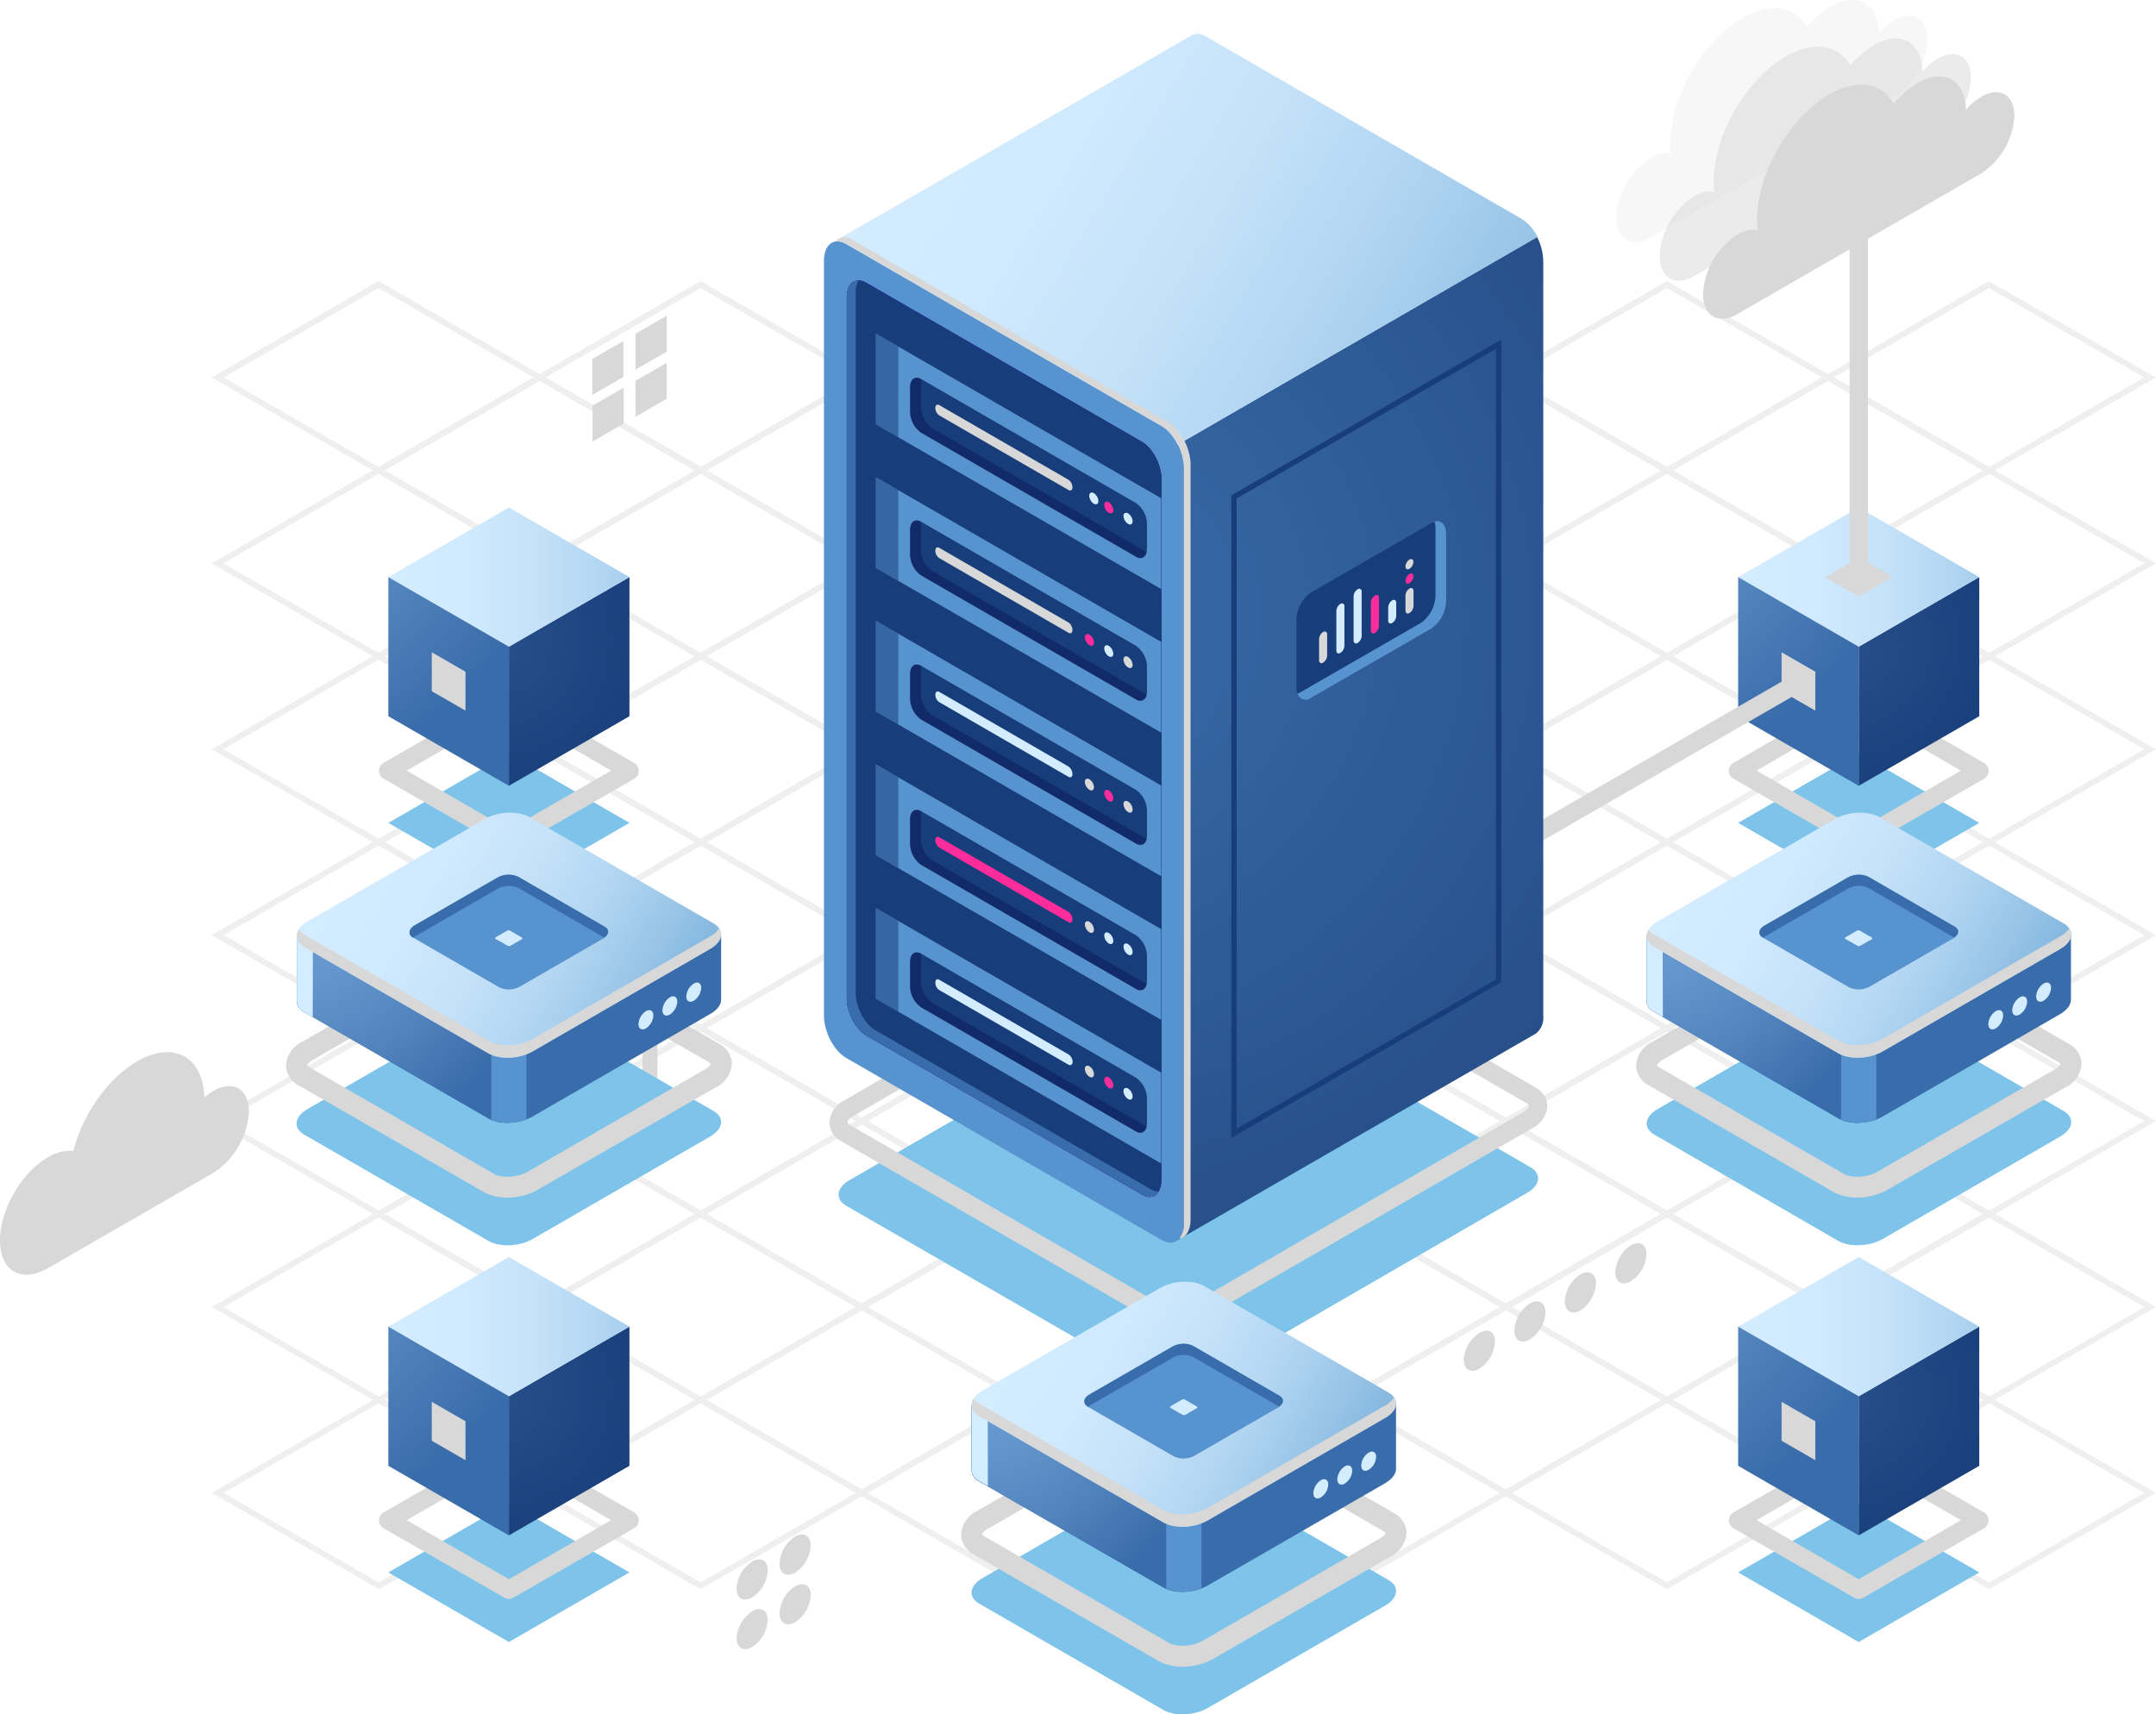 <svg xmlns="http://www.w3.org/2000/svg" xmlns:xlink="http://www.w3.org/1999/xlink" viewBox="0 0 404.01 321.34"><defs><style>.cls-1{opacity:0.4;}.cls-2,.cls-3,.cls-4{fill:#d8d8d8;}.cls-3{opacity:0.2;}.cls-27,.cls-4{opacity:0.5;}.cls-5{fill:#7dc3ea;}.cls-6{fill:url(#Áåçûìÿííûé_ãðàäèåíò_3);}.cls-7{fill:url(#Áåçûìÿííûé_ãðàäèåíò_9);}.cls-8{fill:url(#Áåçûìÿííûé_ãðàäèåíò_13);}.cls-9{fill:url(#Áåçûìÿííûé_ãðàäèåíò_3-2);}.cls-10{fill:url(#Áåçûìÿííûé_ãðàäèåíò_9-2);}.cls-11{fill:url(#Áåçûìÿííûé_ãðàäèåíò_13-2);}.cls-12{fill:url(#Áåçûìÿííûé_ãðàäèåíò_3-3);}.cls-13{fill:url(#Áåçûìÿííûé_ãðàäèåíò_9-3);}.cls-14{fill:url(#Áåçûìÿííûé_ãðàäèåíò_13-3);}.cls-15{fill:url(#Áåçûìÿííûé_ãðàäèåíò_3-4);}.cls-16{fill:url(#Áåçûìÿííûé_ãðàäèåíò_9-4);}.cls-17{fill:url(#Áåçûìÿííûé_ãðàäèåíò_13-4);}.cls-18{fill:url(#Áåçûìÿííûé_ãðàäèåíò_18);}.cls-19{fill:url(#Áåçûìÿííûé_ãðàäèåíò_9-5);}.cls-20{fill:#5793ce;}.cls-21{fill:url(#Áåçûìÿííûé_ãðàäèåíò_441);}.cls-22,.cls-27{fill:#173d7a;}.cls-23{fill:#396caa;}.cls-24{fill:#06033e;opacity:0.3;}.cls-25{fill:#d4ecff;}.cls-26{fill:#ff2c9c;}.cls-28{fill:url(#Áåçûìÿííûé_ãðàäèåíò_13-5);}.cls-29{fill:url(#Áåçûìÿííûé_ãðàäèåíò_45);}.cls-30{fill:url(#Áåçûìÿííûé_ãðàäèåíò_13-6);}.cls-31{fill:url(#Áåçûìÿííûé_ãðàäèåíò_45-2);}.cls-32{fill:url(#Áåçûìÿííûé_ãðàäèåíò_13-7);}.cls-33{fill:url(#Áåçûìÿííûé_ãðàäèåíò_45-3);}</style><radialGradient id="Áåçûìÿííûé_ãðàäèåíò_3" cx="93.22" cy="260.88" r="33.67" gradientUnits="userSpaceOnUse"><stop offset="0" stop-color="#274f89"/><stop offset="1" stop-color="#173d7a"/></radialGradient><linearGradient id="Áåçûìÿííûé_ãðàäèåíò_9" x1="72.77" y1="248.66" x2="132.35" y2="248.66" gradientUnits="userSpaceOnUse"><stop offset="0" stop-color="#d4ecff"/><stop offset="0.24" stop-color="#d0eafe"/><stop offset="0.46" stop-color="#c5e2f9"/><stop offset="0.67" stop-color="#b2d6f2"/><stop offset="0.88" stop-color="#98c4e7"/><stop offset="1" stop-color="#86b8e0"/></linearGradient><radialGradient id="Áåçûìÿííûé_ãðàäèåíò_13" cx="44.82" cy="226.04" r="60.86" gradientUnits="userSpaceOnUse"><stop offset="0" stop-color="#699dd1"/><stop offset="0.27" stop-color="#6396cc"/><stop offset="0.64" stop-color="#5184bd"/><stop offset="1" stop-color="#396caa"/></radialGradient><radialGradient id="Áåçûìÿííûé_ãðàäèåíò_3-2" cx="346.17" cy="120.39" r="33.67" xlink:href="#Áåçûìÿííûé_ãðàäèåíò_3"/><linearGradient id="Áåçûìÿííûé_ãðàäèåíò_9-2" x1="325.71" y1="108.17" x2="385.29" y2="108.17" xlink:href="#Áåçûìÿííûé_ãðàäèåíò_9"/><radialGradient id="Áåçûìÿííûé_ãðàäèåíò_13-2" cx="297.76" cy="85.54" r="60.86" xlink:href="#Áåçûìÿííûé_ãðàäèåíò_13"/><radialGradient id="Áåçûìÿííûé_ãðàäèåíò_3-3" cx="346.17" cy="260.88" r="33.67" xlink:href="#Áåçûìÿííûé_ãðàäèåíò_3"/><linearGradient id="Áåçûìÿííûé_ãðàäèåíò_9-3" x1="325.71" y1="248.66" x2="385.29" y2="248.66" xlink:href="#Áåçûìÿííûé_ãðàäèåíò_9"/><radialGradient id="Áåçûìÿííûé_ãðàäèåíò_13-3" cx="297.76" cy="226.04" r="60.86" xlink:href="#Áåçûìÿííûé_ãðàäèåíò_13"/><radialGradient id="Áåçûìÿííûé_ãðàäèåíò_3-4" cx="93.22" cy="120.39" r="33.67" xlink:href="#Áåçûìÿííûé_ãðàäèåíò_3"/><linearGradient id="Áåçûìÿííûé_ãðàäèåíò_9-4" x1="72.77" y1="108.17" x2="132.35" y2="108.17" xlink:href="#Áåçûìÿííûé_ãðàäèåíò_9"/><radialGradient id="Áåçûìÿííûé_ãðàäèåíò_13-4" cx="44.82" cy="85.54" r="60.86" xlink:href="#Áåçûìÿííûé_ãðàäèåíò_13"/><radialGradient id="Áåçûìÿííûé_ãðàäèåíò_18" cx="197.74" cy="116" r="121.15" gradientUnits="userSpaceOnUse"><stop offset="0" stop-color="#396caa"/><stop offset="1" stop-color="#274f89"/></radialGradient><linearGradient id="Áåçûìÿííûé_ãðàäèåíò_9-5" x1="159.64" y1="30.06" x2="272.6" y2="98.88" xlink:href="#Áåçûìÿííûé_ãðàäèåíò_9"/><linearGradient id="Áåçûìÿííûé_ãðàäèåíò_441" x1="-143.07" y1="1279.98" x2="-76.68" y2="1264.94" gradientTransform="matrix(0.87, 0.5, 0, 1.15, 280.26, -1276.74)" gradientUnits="userSpaceOnUse"><stop offset="0" stop-color="#3919bb"/><stop offset="1" stop-color="#6507fa"/></linearGradient><radialGradient id="Áåçûìÿííûé_ãðàäèåíò_13-5" cx="184.25" cy="259.7" r="43.62" xlink:href="#Áåçûìÿííûé_ãðàäèåíò_13"/><linearGradient id="Áåçûìÿííûé_ãðàäèåíò_45" x1="192.48" y1="245.71" x2="260.81" y2="286.45" gradientUnits="userSpaceOnUse"><stop offset="0" stop-color="#d4ecff"/><stop offset="0.2" stop-color="#d0eafe"/><stop offset="0.39" stop-color="#c5e2f9"/><stop offset="0.57" stop-color="#b2d6f2"/><stop offset="0.74" stop-color="#98c4e7"/><stop offset="0.84" stop-color="#86b8e0"/></linearGradient><radialGradient id="Áåçûìÿííûé_ãðàäèåíò_13-6" cx="310.72" cy="171.78" r="43.62" xlink:href="#Áåçûìÿííûé_ãðàäèåíò_13"/><linearGradient id="Áåçûìÿííûé_ãðàäèåíò_45-2" x1="318.96" y1="157.79" x2="387.29" y2="198.53" xlink:href="#Áåçûìÿííûé_ãðàäèåíò_45"/><radialGradient id="Áåçûìÿííûé_ãðàäèåíò_13-7" cx="57.78" cy="171.78" r="43.62" xlink:href="#Áåçûìÿííûé_ãðàäèåíò_13"/><linearGradient id="Áåçûìÿííûé_ãðàäèåíò_45-3" x1="66.02" y1="157.79" x2="134.35" y2="198.53" xlink:href="#Áåçûìÿííûé_ãðàäèåíò_45"/></defs><title>Asset 1</title><g id="Layer_2" data-name="Layer 2"><g id="Ñëîé_1" data-name="Ñëîé 1"><g class="cls-1"><path class="cls-2" d="M372.72,88.81,341.43,70.75l31.28-18.06.28.16,31,17.9ZM343.65,70.75l29.07,16.78,29.06-16.78L372.71,54Z"/><path class="cls-2" d="M312.36,88.81,281.08,70.75l31.28-18.06,31.29,18.06ZM283.29,70.75l29.07,16.78,29.07-16.78L312.36,54Z"/><path class="cls-2" d="M342.54,106.23l-.28-.16-31-17.9,31.29-18.06,31.28,18.06ZM313.47,88.17,342.54,105l29.07-16.78L342.54,71.39Z"/><path class="cls-2" d="M372.72,123.66l-.28-.16-31-17.91,31.29-18.06.27.16,31,17.9Zm-29.07-18.07,29.07,16.79,29.07-16.79L372.72,88.81Z"/><path class="cls-2" d="M252,88.81l-.28-.16-31-17.9L252,52.69l.27.16,31,17.9ZM222.94,70.75,252,87.53l29.07-16.78L252,54Z"/><path class="cls-2" d="M282.18,106.23,250.9,88.17l31.28-18.06,31.29,18.06ZM253.11,88.17,282.18,105l29.07-16.78L282.18,71.39Z"/><path class="cls-2" d="M312.36,123.66l-.27-.16-31-17.91,31.28-18.06.28.16,31,17.9Zm-29.07-18.07,29.07,16.79,29.07-16.79L312.36,88.81Z"/><path class="cls-2" d="M342.54,141.08l-.28-.16-31-17.9L342.54,105l.27.16,31,17.91ZM313.47,123l29.07,16.78L371.61,123l-29.07-16.79Z"/><path class="cls-2" d="M372.72,158.5l-.28-.16-31-17.9,31.29-18.06L404,140.44Zm-29.07-18.06,29.07,16.78,29.07-16.78-29.07-16.78Z"/><path class="cls-2" d="M191.65,88.81l-.27-.16-31-17.9,31.28-18.07.28.16,31,17.91ZM162.58,70.75l29.07,16.78,29.07-16.78L191.65,54Z"/><path class="cls-2" d="M221.83,106.23l-.28-.16-31-17.9,31.28-18.06.28.16,31,17.9ZM192.76,88.17,221.83,105,250.9,88.17,221.83,71.39Z"/><path class="cls-2" d="M252,123.66l-.28-.16-31-17.91L252,87.53l31.28,18.06Zm-29.07-18.07L252,122.38l29.07-16.79L252,88.81Z"/><path class="cls-2" d="M282.19,141.08,250.9,123,282.18,105l.28.16,31,17.91ZM253.12,123l29.07,16.78L311.25,123l-29.07-16.79Z"/><path class="cls-2" d="M312.36,158.5l-.27-.16-31-17.9,31.28-18.06.28.16,31,17.9Zm-29.07-18.06,29.07,16.78,29.07-16.78-29.07-16.78Z"/><path class="cls-2" d="M342.54,175.92l-.28-.16-31-17.9,31.28-18.06.28.16,31,17.9Zm-29.07-18.06,29.07,16.79,29.07-16.79-29.07-16.78Z"/><path class="cls-2" d="M372.72,193.35l-.28-.16-31-17.9,31.29-18.07.27.16,31,17.91Zm-29.07-18.06,29.07,16.78,29.07-16.78L372.72,158.5Z"/><path class="cls-2" d="M131.3,88.81l-.28-.16-31-17.9L131.3,52.68l.27.16,31,17.91ZM102.23,70.75,131.3,87.53l29.07-16.78L131.3,54Z"/><path class="cls-2" d="M161.48,106.23,130.19,88.17l31.29-18.06.27.16,31,17.9ZM132.41,88.17,161.48,105l29.07-16.78L161.48,71.39Z"/><path class="cls-2" d="M191.65,123.66l-.27-.16-31-17.91,31.28-18.06.28.16,31,17.9Zm-29.07-18.07,29.07,16.79,29.07-16.79L191.65,88.81Z"/><path class="cls-2" d="M221.83,141.08l-.27-.16-31-17.9L221.83,105l.28.16,31,17.91ZM192.76,123l29.07,16.78L250.9,123l-29.07-16.79Z"/><path class="cls-2" d="M252,158.5l-31.29-18.06L252,122.38l31.28,18.06Zm-29.07-18.06L252,157.22l29.07-16.78L252,123.66Z"/><path class="cls-2" d="M282.19,175.92l-.28-.16-31-17.9,31.29-18.06.27.16,31,17.9Zm-29.07-18.06,29.07,16.78,29.07-16.78-29.07-16.78Z"/><path class="cls-2" d="M312.36,193.35l-31.28-18.07,31.28-18.06.28.16,31,17.91Zm-29.07-18.07,29.07,16.79,29.07-16.78L312.36,158.5Z"/><path class="cls-2" d="M342.54,210.77l-.27-.16-31-17.9,31.28-18.06.28.16,31,17.9Zm-29.07-18.06,29.07,16.78,29.07-16.78-29.07-16.79Z"/><path class="cls-2" d="M372.72,228.19l-.28-.16-31-17.9,31.29-18.06.27.16,31,17.9Zm-29.07-18.06,29.07,16.78,29.07-16.78-29.07-16.78Z"/><path class="cls-2" d="M70.94,88.81l-.27-.16-31-17.9L70.94,52.68l.28.16,31,17.91ZM41.87,70.75,70.94,87.53,100,70.75,70.94,54Z"/><path class="cls-2" d="M101.12,106.23l-.27-.16-31-17.9,31.28-18.06.28.16,31,17.9ZM72.05,88.17,101.12,105l29.07-16.78L101.12,71.39Z"/><path class="cls-2" d="M131.3,123.65l-.28-.16-31-17.9L131.3,87.53l31.28,18.06Zm-29.07-18.06,29.07,16.78,29.07-16.78L131.3,88.81Z"/><path class="cls-2" d="M161.48,141.08,130.19,123,161.48,105l.27.16,31,17.91ZM132.41,123l29.07,16.79L190.55,123l-29.07-16.79Z"/><path class="cls-2" d="M191.65,158.5l-.27-.16-31-17.9,31.28-18.06.28.16,31,17.9Zm-29.07-18.06,29.07,16.78,29.07-16.78-29.07-16.78Z"/><path class="cls-2" d="M221.83,175.92l-31.28-18.06,31.28-18.06,31.29,18.06Zm-29.07-18.06,29.07,16.78,29.07-16.78-29.07-16.78Z"/><path class="cls-2" d="M252,193.35l-.28-.16-31-17.91L252,157.22l.27.16,31,17.9Zm-29.07-18.07L252,192.07l29.07-16.79L252,158.5Z"/><path class="cls-2" d="M282.19,210.77l-.28-.16-31-17.9,31.29-18.07,31.28,18.07Zm-29.07-18.06,29.07,16.78,29.07-16.78-29.07-16.79Z"/><path class="cls-2" d="M312.36,228.19l-31.28-18.06,31.28-18.06.28.16,31,17.9Zm-29.07-18.06,29.07,16.78,29.07-16.78-29.07-16.78Z"/><path class="cls-2" d="M342.54,245.62l-.27-.16-31-17.91,31.28-18.06.28.16,31,17.9Zm-29.07-18.07,29.07,16.79,29.07-16.79-29.07-16.78Z"/><path class="cls-2" d="M372.72,263l-.28-.16-31-17.9,31.28-18.07.28.16L404,245ZM343.65,245l29.07,16.78L401.79,245l-29.07-16.79Z"/><path class="cls-2" d="M70.94,123.65l-.27-.16-31-17.9L70.94,87.53l.28.16,31,17.9ZM41.87,105.59l29.07,16.78L100,105.59,70.94,88.81Z"/><path class="cls-2" d="M101.12,141.08l-.27-.16L69.84,123,101.12,105l.28.16,31,17.9ZM72.05,123l29.07,16.79L130.19,123l-29.07-16.78Z"/><path class="cls-2" d="M131.3,158.5l-.28-.16-31-17.9,31.28-18.07,31.28,18.07Zm-29.07-18.06,29.07,16.78,29.07-16.78L131.3,123.65Z"/><path class="cls-2" d="M161.48,175.92l-.28-.16-31-17.9,31.29-18.06.27.16,31,17.9Zm-29.07-18.06,29.07,16.78,29.07-16.78-29.07-16.78Z"/><path class="cls-2" d="M191.66,193.35l-31.29-18.07,31.28-18.06,31.29,18.06Zm-29.07-18.07,29.07,16.79,29.06-16.79L191.65,158.5Z"/><path class="cls-2" d="M221.83,210.77l-31.28-18.06,31.28-18.07.28.16,31,17.91Zm-29.07-18.06,29.07,16.78,29.07-16.78-29.07-16.79Z"/><path class="cls-2" d="M252,228.19l-.28-.16-31-17.9L252,192.07l.28.16,31,17.9Zm-29.07-18.06L252,226.91l29.07-16.78L252,193.35Z"/><path class="cls-2" d="M282.19,245.62l-.28-.16-31-17.91,31.29-18.06,31.28,18.06Zm-29.07-18.07,29.07,16.79,29.07-16.79-29.07-16.78Z"/><path class="cls-2" d="M312.37,263l-.28-.16-31-17.9,31.28-18.07.28.16,31,17.91ZM283.3,245l29.07,16.78L341.44,245l-29.08-16.79Z"/><path class="cls-2" d="M342.54,280.46,311.26,262.4l31.28-18.06.28.16,31,17.9ZM313.47,262.4l29.07,16.78,29.07-16.78-29.07-16.78Z"/><path class="cls-2" d="M372.72,297.88l-.28-.16-31-17.9,31.28-18.06.28.16,31,17.9Zm-29.07-18.06,29.07,16.79,29.07-16.79L372.72,263Z"/><path class="cls-2" d="M71,158.5,39.66,140.44l31.28-18.07.28.17,31,17.9ZM41.88,140.44,71,157.22,100,140.44,70.94,123.65Z"/><path class="cls-2" d="M101.12,175.92l-.27-.16-31-17.9,31.28-18.06.28.16,31,17.9ZM72.05,157.86l29.07,16.78,29.07-16.78-29.07-16.78Z"/><path class="cls-2" d="M131.3,193.35l-.28-.16-31-17.91,31.28-18.06.28.16,31,17.9Zm-29.07-18.07,29.07,16.79,29.07-16.79L131.3,158.5Z"/><path class="cls-2" d="M161.48,210.77l-.28-.16-31-17.9,31.29-18.07,31.28,18.07Zm-29.07-18.06,29.07,16.78,29.07-16.78-29.07-16.79Z"/><path class="cls-2" d="M191.66,228.19l-31.29-18.06,31.29-18.06,31.28,18.06Zm-29.07-18.06,29.07,16.78,29.07-16.78-29.07-16.78Z"/><path class="cls-2" d="M221.83,245.62l-31.28-18.07,31.28-18.06.28.16,31,17.9Zm-29.07-18.07,29.07,16.79,29.07-16.79-29.07-16.78Z"/><path class="cls-2" d="M252,263l-.28-.16-31-17.9L252,226.91l.28.16,31,17.91ZM222.94,245,252,261.76,281.08,245,252,228.19Z"/><path class="cls-2" d="M282.19,280.46l-.28-.16-31-17.9,31.29-18.06.27.16,31,17.9ZM253.12,262.4l29.07,16.78,29.07-16.78-29.07-16.78Z"/><path class="cls-2" d="M312.37,297.88l-.28-.16-31-17.9,31.29-18.06,31.28,18.06ZM283.3,279.82l29.07,16.78,29.07-16.78L312.37,263Z"/><path class="cls-2" d="M71,193.35,39.66,175.28,71,157.22l.27.16,31,17.9ZM41.88,175.28,71,192.07,100,175.28,71,158.5Z"/><path class="cls-2" d="M101.12,210.77l-.27-.16-31-17.9,31.28-18.07.28.16,31,17.91ZM72.05,192.71l29.07,16.78,29.07-16.78-29.07-16.79Z"/><path class="cls-2" d="M131.3,228.19,131,228l-31-17.9,31.28-18.06.28.16,31,17.9Zm-29.07-18.06,29.07,16.78,29.07-16.78L131.3,193.35Z"/><path class="cls-2" d="M161.48,245.61l-31.29-18.06,31.29-18.06,31.28,18.06Zm-29.07-18.06,29.07,16.78,29.07-16.78-29.07-16.78Z"/><path class="cls-2" d="M191.66,263l-.28-.16-31-17.91,31.29-18.06L222.94,245ZM162.59,245l29.07,16.79L220.73,245l-29.07-16.79Z"/><path class="cls-2" d="M221.83,280.46,190.55,262.4l31.28-18.06.28.16,31,17.9ZM192.76,262.4l29.07,16.78L250.9,262.4l-29.07-16.78Z"/><path class="cls-2" d="M252,297.88l-.27-.16-31-17.9L252,261.76l.28.16,31,17.9Zm-29.07-18.06L252,296.6l29.07-16.78L252,263Z"/><path class="cls-2" d="M71,228.19l-.28-.16-31-17.9L71,192.07l.27.16,31,17.9ZM41.88,210.13,71,226.91,100,210.13,71,193.35Z"/><path class="cls-2" d="M101.13,245.61,69.84,227.55l31.28-18.06.28.16,31,17.9ZM72.06,227.55l29.07,16.78,29.06-16.78-29.07-16.78Z"/><path class="cls-2" d="M131.3,263l-.27-.16L100,245l31.28-18.06L162.59,245ZM102.23,245l29.07,16.79L160.37,245,131.3,228.19Z"/><path class="cls-2" d="M161.48,280.46,130.2,262.4l31.28-18.07.28.17,31,17.9ZM132.41,262.4l29.07,16.78,29.07-16.78-29.07-16.79Z"/><path class="cls-2" d="M191.66,297.88l-.28-.16-31-17.9,31.29-18.06,31.28,18.06Zm-29.07-18.06,29.07,16.78,29.07-16.78L191.66,263Z"/><path class="cls-2" d="M71,263l-.28-.16L39.66,245,71,226.91,102.23,245ZM41.88,245,71,261.76,100,245,71,228.19Z"/><path class="cls-2" d="M101.13,280.46l-.28-.16-31-17.9,31.29-18.07.27.17,31,17.9ZM72.06,262.4l29.07,16.78L130.2,262.4l-29.07-16.79Z"/><path class="cls-2" d="M131.3,297.88,100,279.82l31.28-18.06,31.29,18.06Zm-29.07-18.06L131.3,296.6l29.07-16.78L131.3,263Z"/><path class="cls-2" d="M71,297.88l-.28-.16-31-17.9L71,261.76l.28.16,31,17.9ZM41.88,279.82,71,296.6,100,279.82,71,263Z"/></g><path class="cls-2" d="M40,204.48a10.45,10.45,0,0,0-1.7,1.25c-.24-7.67-5.78-10.73-12.6-6.79-5.55,3.21-10.26,10.07-11.95,16.8A7.55,7.55,0,0,0,9,216.91c-5,2.87-9,9.85-9,15.59s4,8.07,9,5.2l31-17.87a14.71,14.71,0,0,0,6.65-11.51C46.61,204.08,43.63,202.36,40,204.48Z"/><path class="cls-2" d="M280.14,251.48a6.47,6.47,0,0,1-2.92,5.06c-1.61.93-2.92.17-2.92-1.69a6.45,6.45,0,0,1,2.92-5C278.83,248.87,280.14,249.62,280.14,251.48Z"/><path class="cls-2" d="M289.6,246a6.44,6.44,0,0,1-2.92,5.06c-1.61.93-2.91.17-2.91-1.69a6.47,6.47,0,0,1,2.91-5.06C288.3,243.4,289.6,244.16,289.6,246Z"/><path class="cls-2" d="M299.07,240.56a6.45,6.45,0,0,1-2.92,5.05c-1.62.93-2.92.18-2.92-1.68a6.44,6.44,0,0,1,2.92-5.06C297.76,237.94,299.07,238.7,299.07,240.56Z"/><path class="cls-2" d="M308.53,235.09a6.45,6.45,0,0,1-2.92,5.06c-1.61.93-2.92.18-2.92-1.68a6.45,6.45,0,0,1,2.92-5.06C307.22,232.48,308.53,233.23,308.53,235.09Z"/><path class="cls-2" d="M143.86,303.66a6.44,6.44,0,0,1-2.92,5.06c-1.61.93-2.91.17-2.91-1.69a6.44,6.44,0,0,1,2.91-5C142.56,301.05,143.86,301.8,143.86,303.66Z"/><path class="cls-2" d="M151.92,299a6.47,6.47,0,0,1-2.92,5.06c-1.61.93-2.92.17-2.92-1.69a6.45,6.45,0,0,1,2.92-5.05C150.61,296.4,151.92,297.15,151.92,299Z"/><path class="cls-2" d="M143.86,294.36a6.43,6.43,0,0,1-2.92,5.06c-1.61.93-2.91.18-2.91-1.69a6.44,6.44,0,0,1,2.91-5.05C142.56,291.75,143.86,292.5,143.86,294.36Z"/><path class="cls-2" d="M151.92,289.71a6.45,6.45,0,0,1-2.92,5.06c-1.61.93-2.92.18-2.92-1.68A6.45,6.45,0,0,1,149,288C150.61,287.1,151.92,287.85,151.92,289.71Z"/><polygon class="cls-2" points="116.82 70.66 110.98 74.03 110.98 67.29 116.82 63.92 116.82 70.66"/><polygon class="cls-2" points="124.92 65.92 119.08 69.29 119.08 62.55 124.92 59.18 124.92 65.92"/><polygon class="cls-2" points="116.87 79.4 111.03 82.77 111.03 76.03 116.87 72.66 116.87 79.4"/><polygon class="cls-2" points="124.92 74.75 119.08 78.13 119.08 71.38 124.92 68.01 124.92 74.75"/><path class="cls-3" d="M355,3.8a11.21,11.21,0,0,0-2.85,2.45C352,.63,348-1.62,343,1.25a16.6,16.6,0,0,0-4.4,3.83c-2.21-3.87-6.79-4.76-12.1-1.7C319,7.69,313,18.18,313,26.8a16.15,16.15,0,0,0,.14,2,5.07,5.07,0,0,0-3.79.76,14.3,14.3,0,0,0-6.47,11.2c0,4.13,2.9,5.8,6.47,3.74L355,18.16A13.73,13.73,0,0,0,361.2,7.39C361.2,3.42,358.42,1.81,355,3.8Z"/><path class="cls-4" d="M363.12,11a10.88,10.88,0,0,0-2.85,2.45c-.14-5.63-4.17-7.87-9.14-5a16.56,16.56,0,0,0-4.39,3.83c-2.21-3.87-6.79-4.77-12.1-1.7-7.47,4.31-13.52,14.8-13.52,23.42a16,16,0,0,0,.13,2,5.13,5.13,0,0,0-3.79.77A14.29,14.29,0,0,0,311,48c0,4.13,2.89,5.8,6.46,3.74l45.66-26.36a13.76,13.76,0,0,0,6.22-10.77C369.34,10.59,366.55,9,363.12,11Z"/><path class="cls-2" d="M371.26,18.14a11.08,11.08,0,0,0-2.86,2.45c-.13-5.63-4.16-7.87-9.13-5a16.38,16.38,0,0,0-4.39,3.83c-2.22-3.87-6.8-4.77-12.11-1.7-7.47,4.31-13.52,14.8-13.52,23.42a16,16,0,0,0,.14,2,5.13,5.13,0,0,0-3.79.77,14.3,14.3,0,0,0-6.47,11.2c0,4.13,2.9,5.8,6.47,3.74L371.26,32.5a13.77,13.77,0,0,0,6.21-10.77C377.47,17.76,374.69,16.15,371.26,18.14Z"/><path class="cls-2" d="M106.12,219.49a1.48,1.48,0,0,1-.71-.19,1.42,1.42,0,0,1-.7-1.22V200a1.41,1.41,0,0,1,.7-1.22l15.67-9.05a1.42,1.42,0,0,1,1.41,0,1.4,1.4,0,0,1,.7,1.22V209a1.39,1.39,0,0,1-.7,1.22l-15.67,9.05A1.44,1.44,0,0,1,106.12,219.49Zm1.41-18.69v14.83l12.84-7.41V193.39ZM121.78,209h0Z"/><polygon class="cls-5" points="95.36 307.78 72.77 294.73 95.36 281.69 117.95 294.73 95.36 307.78"/><path class="cls-2" d="M95.36,299.7a1.76,1.76,0,0,1-.86-.23l-22.59-13a1.72,1.72,0,0,1,0-3l22.59-13a1.71,1.71,0,0,1,1.72,0l22.59,13a1.72,1.72,0,0,1,0,3l-22.59,13A1.76,1.76,0,0,1,95.36,299.7ZM76.21,284.94,95.36,296l19.16-11.06L95.36,273.88Z"/><polygon class="cls-6" points="117.95 274.75 95.36 287.79 95.36 261.71 117.95 248.66 117.95 274.75"/><polygon class="cls-7" points="95.36 261.71 72.77 248.66 95.36 235.62 117.95 248.66 95.36 261.71"/><polygon class="cls-8" points="95.36 287.79 72.77 274.75 72.77 248.66 95.36 261.71 95.36 287.79"/><polygon class="cls-2" points="87.23 273.7 80.91 270.05 80.91 262.76 87.23 266.4 87.23 273.7"/><polygon class="cls-5" points="348.3 167.28 325.71 154.24 348.3 141.19 370.89 154.24 348.3 167.28"/><path class="cls-2" d="M348.3,159.2a1.68,1.68,0,0,1-.86-.23l-22.59-13a1.71,1.71,0,0,1,0-3l22.59-13.05a1.76,1.76,0,0,1,1.72,0L371.75,143a1.71,1.71,0,0,1,0,3l-22.59,13A1.63,1.63,0,0,1,348.3,159.2Zm-19.15-14.76L348.3,155.5l19.16-11.06L348.3,133.38Z"/><polygon class="cls-9" points="370.89 134.25 348.3 147.29 348.3 121.21 370.89 108.17 370.89 134.25"/><polygon class="cls-10" points="348.3 121.21 325.71 108.17 348.3 95.13 370.89 108.17 348.3 121.21"/><polygon class="cls-11" points="348.3 147.29 325.71 134.25 325.71 108.17 348.3 121.21 348.3 147.29"/><polygon class="cls-2" points="340.17 133.2 333.85 129.56 333.85 122.26 340.17 125.91 340.17 133.2"/><polygon class="cls-2" points="341.99 108.24 348.26 104.52 354.62 108.09 348.35 111.82 341.99 108.24"/><polygon class="cls-5" points="348.3 307.78 325.71 294.73 348.3 281.69 370.89 294.73 348.3 307.78"/><path class="cls-2" d="M348.3,299.7a1.79,1.79,0,0,1-.86-.23l-22.59-13a1.72,1.72,0,0,1,0-3l22.59-13a1.71,1.71,0,0,1,1.72,0l22.59,13a1.72,1.72,0,0,1,0,3l-22.59,13A1.73,1.73,0,0,1,348.3,299.7Zm-19.15-14.76L348.3,296l19.16-11.06L348.3,273.88Z"/><polygon class="cls-12" points="370.89 274.75 348.3 287.79 348.3 261.71 370.89 248.66 370.89 274.75"/><polygon class="cls-13" points="348.3 261.71 325.71 248.66 348.3 235.62 370.89 248.66 348.3 261.71"/><polygon class="cls-14" points="348.3 287.79 325.71 274.75 325.71 248.66 348.3 261.71 348.3 287.79"/><polygon class="cls-2" points="340.17 273.7 333.85 270.05 333.85 262.76 340.17 266.4 340.17 273.7"/><polygon class="cls-5" points="95.36 167.28 72.77 154.24 95.36 141.19 117.95 154.24 95.36 167.28"/><path class="cls-2" d="M95.36,159.2a1.66,1.66,0,0,1-.86-.23l-22.59-13a1.71,1.71,0,0,1,0-3L94.5,129.91a1.76,1.76,0,0,1,1.72,0L118.81,143a1.71,1.71,0,0,1,0,3L96.22,159A1.66,1.66,0,0,1,95.36,159.2ZM76.21,144.44,95.36,155.5l19.16-11.06L95.36,133.38Z"/><polygon class="cls-15" points="117.95 134.25 95.36 147.29 95.36 121.21 117.95 108.17 117.95 134.25"/><polygon class="cls-16" points="95.36 121.21 72.77 108.17 95.36 95.13 117.95 108.17 95.36 121.21"/><polygon class="cls-17" points="95.36 147.29 72.77 134.25 72.77 108.17 95.36 121.21 95.36 147.29"/><polygon class="cls-2" points="87.23 133.2 80.91 129.56 80.91 122.26 87.23 125.91 87.23 133.2"/><rect class="cls-2" x="265.91" y="145.34" width="75.86" height="3.43" transform="translate(-32.82 171.57) rotate(-29.99)"/><path class="cls-5" d="M216.5,259.4,158.57,226c-2.13-1.22-1.86-3.36.59-4.78l61.41-35.54c2.45-1.42,6.16-1.57,8.28-.35l57.94,33.45c2.12,1.23,1.85,3.37-.6,4.79l-61.41,35.54C222.33,260.48,218.62,260.63,216.5,259.4Z"/><path class="cls-2" d="M220.11,248.41a9,9,0,0,1-4.47-1l-57.93-33.45a4.16,4.16,0,0,1-2.3-3.56,5.06,5.06,0,0,1,2.89-4.19l61.41-35.55c3-1.71,7.36-1.86,10-.34l57.93,33.45a4.16,4.16,0,0,1,2.3,3.56,5,5,0,0,1-2.89,4.19L225.65,247A11.39,11.39,0,0,1,220.11,248.41Zm-2.75-4c1.59.92,4.66.76,6.57-.35l61.4-35.54c.86-.5,1.17-1,1.17-1.22s-.18-.36-.57-.59L228,173.24c-1.59-.92-4.66-.75-6.57.35L160,209.13c-.86.5-1.17,1-1.17,1.22s.18.36.57.59Z"/><path class="cls-18" d="M220.68,83.34s-31.81,3-51,4.5l50.81,144.71,67.21-38.76,0,0,.12-.07h0a3.74,3.74,0,0,0,1.37-3.32V48.93a10.21,10.21,0,0,0-1.16-4.51Z"/><path class="cls-19" d="M285.1,41,226,6.85a2.68,2.68,0,0,0-2.69-.23h0L155.82,45.55,159,57.32l16.92,48.18,3.19,1.84,109-62.93A8.35,8.35,0,0,0,285.1,41Z"/><path class="cls-20" d="M217.67,232.42l-59.11-34.13c-2.3-1.32-4.16-4.88-4.16-7.95V48.9c0-3.07,1.86-4.48,4.16-3.15l59.11,34.13c2.3,1.32,4.16,4.88,4.16,8V229.27C221.83,232.34,220,233.75,217.67,232.42Z"/><path class="cls-2" d="M218.94,79.16,159.83,45c-1.33-.77-2.51-.62-3.27.24a3.09,3.09,0,0,1,2,.47l59.11,34.13c2.3,1.32,4.16,4.88,4.16,8V229.27a4.3,4.3,0,0,1-.89,2.91c1.29-.2,2.16-1.52,2.16-3.62V87.12C223.1,84.05,221.24,80.49,218.94,79.16Z"/><path class="cls-21" d="M214,223.9l-51.67-29.83c-2-1.16-3.64-4.27-3.64-6.95V55.76c0-2.68,1.63-3.91,3.64-2.75L214,82.84c2,1.16,3.64,4.27,3.64,7V221.15C217.59,223.83,216,225.07,214,223.9Z"/><path class="cls-21" d="M214,223.9l-51.67-29.83c-2-1.16-3.64-4.27-3.64-6.95V55.76c0-2.68,1.63-3.91,3.64-2.75L214,82.84c2,1.16,3.64,4.27,3.64,7V221.15C217.59,223.83,216,225.07,214,223.9Z"/><path class="cls-22" d="M214,223.9l-51.67-29.83c-2-1.16-3.64-4.27-3.64-6.95V55.76c0-2.68,1.63-3.91,3.64-2.75L214,82.84c2,1.16,3.64,4.27,3.64,7V221.15C217.59,223.83,216,225.07,214,223.9Z"/><path class="cls-23" d="M215.64,222.91,164,193.08c-2-1.16-3.64-4.27-3.64-7V54.76a4.19,4.19,0,0,1,.52-2.19c-1.3,0-2.21,1.18-2.21,3.19V187.12c0,2.68,1.63,5.79,3.64,6.95L214,223.9c1.33.77,2.48.49,3.12-.55A3.05,3.05,0,0,1,215.64,222.91Z"/><path class="cls-22" d="M214,163.59l-19.2-11.08-30.63,17.68,53.47,30.87V170.55C217.59,167.87,216,164.75,214,163.59Z"/><path class="cls-22" d="M214,136.68l-19.2-11.09-30.63,17.68,53.47,30.88V143.63C217.59,141,216,137.84,214,136.68Z"/><path class="cls-22" d="M214,109.76l-19.2-11.09-30.63,17.68,53.47,30.88V116.71C217.59,114,216,110.92,214,109.76Z"/><path class="cls-22" d="M214,82.84l-19.2-11.09L164.12,89.44l53.47,30.87V89.79C217.59,87.11,216,84,214,82.84Z"/><path class="cls-22" d="M214,82.84,171.43,58.29l-7.31,4.23,53.47,30.87v-3.6C217.59,87.11,216,84,214,82.84Z"/><polygon class="cls-20" points="217.59 93.39 164.12 62.52 164.12 79.53 217.59 110.41 217.59 93.39"/><polygon class="cls-20" points="217.59 120.31 164.12 89.44 164.12 106.45 217.59 137.32 217.59 120.31"/><polygon class="cls-20" points="217.59 147.23 164.12 116.35 164.12 133.37 217.59 164.24 217.59 147.23"/><polygon class="cls-20" points="217.59 174.15 164.12 143.27 164.12 160.29 217.59 191.16 217.59 174.15"/><polygon class="cls-20" points="217.59 201.06 164.12 170.19 164.12 187.2 217.59 218.08 217.59 201.06"/><path class="cls-22" d="M212.87,104.34,172.6,81.09a4.93,4.93,0,0,1-2.06-3.94V72.6c0-1.52.92-2.22,2.06-1.56l40.27,23.25a4.93,4.93,0,0,1,2.06,3.94v4.56C214.93,104.3,214,105,212.87,104.34Z"/><path class="cls-24" d="M174.63,80.22a4.93,4.93,0,0,1-2.06-3.94V71.72a2.63,2.63,0,0,1,.08-.65l-.05,0c-1.14-.66-2.06,0-2.06,1.56v4.55a4.93,4.93,0,0,0,2.06,3.94l40.27,23.25a1.24,1.24,0,0,0,2-.9Z"/><path class="cls-2" d="M200.23,91.85,176,77.86a1.74,1.74,0,0,1-.73-1.38h0c0-.54.33-.78.73-.55l24.23,14a1.74,1.74,0,0,1,.73,1.39h0C201,91.84,200.63,92.08,200.23,91.85Z"/><path class="cls-22" d="M212.87,131.09,172.6,107.84a4.93,4.93,0,0,1-2.06-3.93V99.35c0-1.52.92-2.21,2.06-1.56l40.27,23.26a4.9,4.9,0,0,1,2.06,3.93v4.56C214.93,131.05,214,131.75,212.87,131.09Z"/><path class="cls-24" d="M174.63,107a4.93,4.93,0,0,1-2.06-3.94V98.48a2.65,2.65,0,0,1,.08-.66l-.05,0c-1.14-.65-2.06,0-2.06,1.56v4.56a4.93,4.93,0,0,0,2.06,3.93l40.27,23.25a1.24,1.24,0,0,0,2-.9Z"/><path class="cls-2" d="M200.23,118.61l-24.23-14a1.74,1.74,0,0,1-.73-1.38h0c0-.54.33-.78.73-.55l24.23,14a1.74,1.74,0,0,1,.73,1.39h0C201,118.59,200.63,118.84,200.23,118.61Z"/><path class="cls-22" d="M212.87,158.1,172.6,134.84a4.93,4.93,0,0,1-2.06-3.93v-4.56c0-1.52.92-2.21,2.06-1.56l40.27,23.26a4.92,4.92,0,0,1,2.06,3.93v4.56C214.93,158.05,214,158.75,212.87,158.1Z"/><path class="cls-24" d="M174.63,134a4.93,4.93,0,0,1-2.06-3.94v-4.55a2.71,2.71,0,0,1,.08-.66l-.05,0c-1.14-.65-2.06,0-2.06,1.56v4.56a4.93,4.93,0,0,0,2.06,3.93l40.27,23.25a1.24,1.24,0,0,0,2-.9Z"/><path class="cls-25" d="M200.23,145.61l-24.23-14a1.74,1.74,0,0,1-.73-1.38h0c0-.53.33-.78.73-.55l24.23,14a1.74,1.74,0,0,1,.73,1.38h0C201,145.59,200.63,145.84,200.23,145.61Z"/><path class="cls-22" d="M212.87,185.35,172.6,162.09a4.93,4.93,0,0,1-2.06-3.93V153.6c0-1.52.92-2.21,2.06-1.56l40.27,23.26a4.93,4.93,0,0,1,2.06,3.93v4.56C214.93,185.31,214,186,212.87,185.35Z"/><path class="cls-24" d="M174.63,161.22a4.93,4.93,0,0,1-2.06-3.94v-4.55a2.71,2.71,0,0,1,.08-.66l-.05,0c-1.14-.65-2.06,0-2.06,1.56v4.56a4.93,4.93,0,0,0,2.06,3.93l40.27,23.26a1.24,1.24,0,0,0,2-.91Z"/><path class="cls-26" d="M200.23,172.86l-24.23-14a1.74,1.74,0,0,1-.73-1.38h0c0-.53.33-.78.73-.55l24.23,14a1.74,1.74,0,0,1,.73,1.38h0C201,172.84,200.63,173.09,200.23,172.86Z"/><path class="cls-22" d="M212.87,212.06,172.6,188.8a4.92,4.92,0,0,1-2.06-3.93v-4.56c0-1.51.92-2.21,2.06-1.56L212.87,202a4.93,4.93,0,0,1,2.06,3.93v4.56C214.93,212,214,212.71,212.87,212.06Z"/><path class="cls-24" d="M174.63,187.93a4.93,4.93,0,0,1-2.06-3.93v-4.56a2.71,2.71,0,0,1,.08-.66l-.05,0c-1.14-.65-2.06,0-2.06,1.56v4.56a4.92,4.92,0,0,0,2.06,3.93l40.27,23.26a1.24,1.24,0,0,0,2-.91Z"/><path class="cls-25" d="M200.23,199.57l-24.23-14a1.74,1.74,0,0,1-.73-1.38h0c0-.53.33-.78.73-.55l24.23,14A1.74,1.74,0,0,1,201,199h0C201,199.55,200.63,199.8,200.23,199.57Z"/><polygon class="cls-27" points="164.12 62.52 168.33 64.95 168.33 81.96 164.12 79.53 164.12 62.52"/><polygon class="cls-27" points="164.12 89.44 168.33 91.87 168.33 108.88 164.12 106.45 164.12 89.44"/><polygon class="cls-27" points="164.12 116.35 168.33 118.78 168.33 135.8 164.12 133.37 164.12 116.35"/><polygon class="cls-27" points="164.12 143.27 168.33 145.7 168.33 162.72 164.12 160.29 164.12 143.27"/><polygon class="cls-27" points="164.12 170.19 168.33 172.62 168.33 189.63 164.12 187.2 164.12 170.19"/><ellipse class="cls-25" cx="204.16" cy="93.04" rx="0.7" ry="1.21" transform="matrix(0.87, -0.5, 0.5, 0.87, -19.17, 114.56)"/><path class="cls-26" d="M208.62,95.62c0,.54-.38.76-.85.49a1.87,1.87,0,0,1-.85-1.47c0-.55.38-.77.85-.5A1.91,1.91,0,0,1,208.62,95.62Z"/><path class="cls-25" d="M212.24,97.71c0,.54-.38.76-.85.49a1.89,1.89,0,0,1-.86-1.48c0-.54.39-.76.86-.49A1.88,1.88,0,0,1,212.24,97.71Z"/><path class="cls-26" d="M205,120.44c0,.54-.38.76-.85.49a1.89,1.89,0,0,1-.86-1.48c0-.54.39-.76.86-.49A1.88,1.88,0,0,1,205,120.44Z"/><path class="cls-25" d="M208.62,122.52c0,.55-.38.77-.85.5a1.89,1.89,0,0,1-.85-1.48c0-.54.38-.76.85-.49A1.87,1.87,0,0,1,208.62,122.52Z"/><path class="cls-2" d="M212.24,124.61c0,.55-.38.77-.85.49a1.89,1.89,0,0,1-.86-1.47c0-.55.39-.77.86-.49A1.87,1.87,0,0,1,212.24,124.61Z"/><path class="cls-2" d="M205,147.55c0,.54-.38.76-.85.49a1.89,1.89,0,0,1-.86-1.48c0-.54.39-.76.86-.49A1.88,1.88,0,0,1,205,147.55Z"/><path class="cls-26" d="M208.62,149.63c0,.55-.38.77-.85.5a1.91,1.91,0,0,1-.85-1.48c0-.55.38-.77.85-.49A1.87,1.87,0,0,1,208.62,149.63Z"/><path class="cls-2" d="M212.24,151.72c0,.54-.38.76-.85.49a1.89,1.89,0,0,1-.86-1.47c0-.55.39-.77.86-.5A1.89,1.89,0,0,1,212.24,151.72Z"/><path class="cls-2" d="M205,174.26c0,.54-.38.76-.85.49a1.89,1.89,0,0,1-.86-1.48c0-.54.39-.76.86-.49A1.89,1.89,0,0,1,205,174.26Z"/><path class="cls-25" d="M208.62,176.35c0,.54-.38.76-.85.49a1.88,1.88,0,0,1-.85-1.48c0-.54.38-.76.85-.49A1.88,1.88,0,0,1,208.62,176.35Z"/><path class="cls-25" d="M212.24,178.43c0,.55-.38.77-.85.49a1.89,1.89,0,0,1-.86-1.47c0-.55.39-.77.86-.49A1.87,1.87,0,0,1,212.24,178.43Z"/><path class="cls-2" d="M205,201.34c0,.54-.38.76-.85.49a1.89,1.89,0,0,1-.86-1.48c0-.54.39-.76.86-.49A1.88,1.88,0,0,1,205,201.34Z"/><path class="cls-26" d="M208.62,203.42c0,.55-.38.77-.85.5a1.91,1.91,0,0,1-.85-1.48c0-.55.38-.77.85-.49A1.87,1.87,0,0,1,208.62,203.42Z"/><path class="cls-25" d="M212.24,205.51c0,.54-.38.76-.85.49a1.89,1.89,0,0,1-.86-1.47c0-.55.39-.77.86-.5A1.91,1.91,0,0,1,212.24,205.51Z"/><path class="cls-22" d="M230.73,213.3V92.86l.25-.15,50.34-29.06V184.1l-.25.14Zm1-119.87V211.57l48.59-28V65.38Z"/><path class="cls-22" d="M268.24,117.84l-22.57,13c-1.51.88-2.74-.05-2.74-2.07V116.29a6.59,6.59,0,0,1,2.74-5.25l22.57-13c1.52-.88,2.75,0,2.75,2.07V112.6A6.55,6.55,0,0,1,268.24,117.84Z"/><path class="cls-20" d="M268.79,97.77A3.59,3.59,0,0,1,269,99v12.52a6.55,6.55,0,0,1-2.75,5.24l-22.57,13a2.36,2.36,0,0,1-.55.24,1.59,1.59,0,0,0,2.54.82l22.57-13A6.55,6.55,0,0,0,271,112.6V100.08C271,98.31,270.05,97.38,268.79,97.77Z"/><path class="cls-2" d="M264.12,110.31c.42-.24.76,0,.76.43v2.85a1.66,1.66,0,0,1-.76,1.31c-.42.24-.75,0-.75-.43v-2.85A1.65,1.65,0,0,1,264.12,110.31Z"/><path class="cls-25" d="M260.88,112.53c.42-.24.76,0,.76.44v2.49a1.66,1.66,0,0,1-.76,1.31c-.41.24-.75,0-.75-.43v-2.5A1.69,1.69,0,0,1,260.88,112.53Z"/><path class="cls-26" d="M257.65,111.62c.41-.24.75-.05.75.44v5.27a1.69,1.69,0,0,1-.75,1.31c-.42.24-.76,0-.76-.43v-5.28A1.67,1.67,0,0,1,257.65,111.62Z"/><path class="cls-25" d="M254.41,110.45c.42-.24.75,0,.75.43v8.32a1.66,1.66,0,0,1-.75,1.31c-.42.24-.76,0-.76-.44v-8.31A1.66,1.66,0,0,1,254.41,110.45Z"/><path class="cls-25" d="M251.17,113.19c.42-.24.76,0,.76.44v7.44a1.67,1.67,0,0,1-.76,1.31c-.42.24-.75.05-.75-.44V114.5A1.66,1.66,0,0,1,251.17,113.19Z"/><path class="cls-2" d="M247.93,118.46c.42-.24.76,0,.76.44v4a1.67,1.67,0,0,1-.76,1.31c-.41.24-.75,0-.75-.44v-4A1.69,1.69,0,0,1,247.93,118.46Z"/><path class="cls-26" d="M263.38,108.87c0,.47.33.66.74.43a1.66,1.66,0,0,0,.74-1.29c0-.47-.33-.67-.74-.43A1.64,1.64,0,0,0,263.38,108.87Z"/><ellipse class="cls-2" cx="264.12" cy="105.76" rx="1.05" ry="0.61" transform="translate(40.46 281.61) rotate(-60)"/><rect class="cls-2" x="346.59" y="41.54" width="3.44" height="66.63"/><path class="cls-5" d="M218,320.51l-34.51-19.93c-2.12-1.22-1.85-3.36.6-4.77l33.32-19.24c2.45-1.41,6.15-1.56,8.26-.34l34.52,19.93c2.11,1.22,1.85,3.36-.6,4.77l-33.32,19.24C223.81,321.58,220.11,321.73,218,320.51Z"/><path class="cls-2" d="M221.6,312.4a9.19,9.19,0,0,1-4.58-1.1h0L182.5,291.38a4.41,4.41,0,0,1-2.41-3.77,5.28,5.28,0,0,1,3-4.4L216.42,264c3.08-1.78,7.48-1.93,10.22-.34l34.52,19.92a4.41,4.41,0,0,1,2.41,3.77,5.28,5.28,0,0,1-3,4.4L227.24,311A11.57,11.57,0,0,1,221.6,312.4ZM219,307.91c1.53.88,4.47.72,6.31-.34l33.32-19.24c.84-.49,1-.93,1-1a1.56,1.56,0,0,0-.45-.37L224.68,267c-1.52-.87-4.46-.72-6.3.35l-33.32,19.24c-.84.48-1,.92-1.05,1a1.4,1.4,0,0,0,.45.37L219,307.91Z"/><path class="cls-23" d="M261.6,275.11h0v-11.9l-26.71,0-9.23-5.33c-2.11-1.22-5.81-1.07-8.26.34l-8.61,5-26.73,0v12.25a2.4,2.4,0,0,0,1.42,2.21L218,297.55c2.12,1.22,5.82,1.07,8.27-.34L259.58,278C261,277.15,261.67,276.1,261.6,275.11Z"/><path class="cls-28" d="M221.83,257a9.6,9.6,0,0,0-4.43,1.16l-8.61,5-26.73,0v12.25a2.4,2.4,0,0,0,1.42,2.21L218,297.55a7.54,7.54,0,0,0,3.84.82Z"/><path class="cls-25" d="M185.09,263.16h-3v12.25a2.4,2.4,0,0,0,1.42,2.21l1.61.93Z"/><path class="cls-20" d="M218.53,297.81a9.39,9.39,0,0,0,6.6-.08v-13.9h-6.6Z"/><path class="cls-29" d="M218,285.35l-34.51-19.93c-2.12-1.22-1.85-3.36.6-4.77l33.32-19.24c2.45-1.41,6.15-1.57,8.26-.34L260.18,261c2.11,1.22,1.85,3.36-.6,4.77L226.26,285C223.81,286.41,220.11,286.57,218,285.35Z"/><path class="cls-2" d="M259.58,263.42l-33.32,19.24c-2.45,1.41-6.15,1.56-8.27.34l-34.51-19.92a3.25,3.25,0,0,1-1-.94c-.73,1.17-.4,2.44,1,3.28L218,285.35c2.12,1.22,5.82,1.06,8.27-.35l33.32-19.24c1.9-1.09,2.48-2.63,1.65-3.83A4.59,4.59,0,0,1,259.58,263.42Z"/><path class="cls-25" d="M248.9,278.26a3.06,3.06,0,0,1-1.39,2.41c-.77.45-1.4.08-1.4-.8a3.1,3.1,0,0,1,1.4-2.42C248.28,277,248.9,277.37,248.9,278.26Z"/><path class="cls-25" d="M253.39,275.67a3.07,3.07,0,0,1-1.4,2.41c-.77.45-1.39.09-1.39-.8a3.09,3.09,0,0,1,1.39-2.42C252.76,274.42,253.39,274.78,253.39,275.67Z"/><path class="cls-25" d="M257.87,273.08a3.06,3.06,0,0,1-1.39,2.41c-.77.45-1.4.09-1.4-.8a3.1,3.1,0,0,1,1.4-2.42C257.25,271.83,257.87,272.19,257.87,273.08Z"/><path class="cls-20" d="M220,273l-16.15-9.32c-1-.57-.87-1.57.27-2.24l15.6-9a4.29,4.29,0,0,1,3.86-.16l16.15,9.33c1,.57.87,1.57-.27,2.23l-15.6,9A4.29,4.29,0,0,1,220,273Z"/><path class="cls-25" d="M221.58,265.18l-2.23-1.29c-.14-.07-.12-.21,0-.3l2.15-1.25a.61.61,0,0,1,.54,0l2.23,1.29c.14.08.12.22,0,.31l-2.15,1.24A.61.61,0,0,1,221.58,265.18Z"/><path class="cls-23" d="M203.89,263.67l0,0,.23-.16,15.6-9a4.29,4.29,0,0,1,3.86-.16l16.11,9.3c.91-.66,1-1.55,0-2.07l-16.15-9.33a4.29,4.29,0,0,0-3.86.16l-15.6,9C203,262.1,202.89,263.1,203.89,263.67Z"/><path class="cls-5" d="M344.47,232.59,310,212.67c-2.12-1.23-1.86-3.36.59-4.77l33.32-19.24c2.45-1.42,6.15-1.57,8.27-.35l34.51,19.93c2.12,1.22,1.85,3.36-.59,4.77l-33.33,19.24C350.29,233.66,346.59,233.81,344.47,232.59Z"/><path class="cls-2" d="M348.08,224.48a9.22,9.22,0,0,1-4.59-1.1h0L309,203.46a4.38,4.38,0,0,1-2.41-3.77,5.29,5.29,0,0,1,3-4.4l33.32-19.24c3.09-1.78,7.48-1.93,10.23-.34l34.51,19.93a4.38,4.38,0,0,1,2.41,3.77,5.28,5.28,0,0,1-3,4.39L353.71,223A11.4,11.4,0,0,1,348.08,224.48ZM345.45,220c1.52.88,4.46.72,6.3-.34l33.33-19.24c.83-.49,1-.92,1-1a1.13,1.13,0,0,0-.45-.38l-34.51-19.92c-1.52-.88-4.47-.72-6.3.34l-33.33,19.24c-.84.48-1,.92-1,1a1.16,1.16,0,0,0,.45.37L345.45,220Z"/><path class="cls-23" d="M388.07,187.2h0V175.29l-26.7,0-9.23-5.33c-2.12-1.22-5.82-1.07-8.27.35l-8.61,5-26.72,0v12.25A2.38,2.38,0,0,0,310,189.7l34.51,19.93c2.12,1.22,5.82,1.07,8.26-.34l33.33-19.24C387.47,189.23,388.15,188.18,388.07,187.2Z"/><path class="cls-30" d="M348.3,169.13a9.36,9.36,0,0,0-4.43,1.16l-8.61,5-26.72,0v12.25A2.38,2.38,0,0,0,310,189.7l34.51,19.93a7.5,7.5,0,0,0,3.83.82Z"/><path class="cls-25" d="M311.56,175.25h-3v12.25A2.38,2.38,0,0,0,310,189.7l1.6.93Z"/><path class="cls-20" d="M345,209.89a9.41,9.41,0,0,0,6.61-.08v-13.9H345Z"/><path class="cls-31" d="M344.47,197.43,310,177.5c-2.12-1.22-1.86-3.36.59-4.77l33.32-19.24c2.45-1.41,6.15-1.56,8.27-.34l34.51,19.92c2.12,1.23,1.85,3.36-.59,4.78l-33.33,19.23C350.29,198.5,346.59,198.65,344.47,197.43Z"/><path class="cls-2" d="M386.06,175.5l-33.33,19.24c-2.44,1.41-6.14,1.57-8.26.34L310,175.16a3.08,3.08,0,0,1-1.06-.94c-.73,1.17-.4,2.44,1.06,3.28l34.51,19.93c2.12,1.22,5.82,1.07,8.26-.35l33.33-19.23c1.9-1.1,2.47-2.63,1.65-3.84A4.67,4.67,0,0,1,386.06,175.5Z"/><path class="cls-25" d="M375.37,190.34a3.06,3.06,0,0,1-1.39,2.41c-.77.45-1.39.09-1.39-.8a3.09,3.09,0,0,1,1.39-2.42C374.75,189.09,375.37,189.45,375.37,190.34Z"/><path class="cls-25" d="M379.86,187.75a3.06,3.06,0,0,1-1.39,2.41c-.77.45-1.4.09-1.4-.8a3.1,3.1,0,0,1,1.4-2.42C379.24,186.5,379.86,186.86,379.86,187.75Z"/><path class="cls-25" d="M384.34,185.16a3.06,3.06,0,0,1-1.39,2.41c-.77.45-1.39.09-1.39-.8a3.06,3.06,0,0,1,1.39-2.41C383.72,183.91,384.34,184.27,384.34,185.16Z"/><path class="cls-20" d="M346.51,185.07l-16.15-9.32c-1-.57-.87-1.57.28-2.23l15.59-9a4.31,4.31,0,0,1,3.87-.16l16.15,9.33c1,.57.87,1.57-.28,2.23l-15.59,9A4.28,4.28,0,0,1,346.51,185.07Z"/><path class="cls-25" d="M348.06,177.27,345.82,176c-.14-.08-.12-.22,0-.31l2.16-1.25a.59.59,0,0,1,.53,0l2.24,1.29c.13.08.12.22,0,.31l-2.16,1.24A.56.56,0,0,1,348.06,177.27Z"/><path class="cls-23" d="M330.36,175.75l.05,0a1.34,1.34,0,0,1,.23-.16l15.59-9a4.31,4.31,0,0,1,3.87-.16l16.1,9.3c.92-.65,1-1.54.05-2.07l-16.15-9.33a4.31,4.31,0,0,0-3.87.16l-15.59,9C329.49,174.18,329.37,175.18,330.36,175.75Z"/><path class="cls-5" d="M91.53,232.59,57,212.67c-2.11-1.23-1.85-3.36.6-4.77l33.32-19.24c2.45-1.42,6.15-1.57,8.27-.35l34.51,19.93c2.12,1.22,1.85,3.36-.6,4.77L99.79,232.25C97.34,233.66,93.64,233.81,91.53,232.59Z"/><path class="cls-2" d="M95.13,224.48a9.21,9.21,0,0,1-4.58-1.1h0L56,203.46a4.4,4.4,0,0,1-2.41-3.77,5.3,5.3,0,0,1,3-4.4L90,176.05c3.09-1.78,7.48-1.93,10.23-.34l34.51,19.93a4.38,4.38,0,0,1,2.41,3.77,5.28,5.28,0,0,1-3,4.39L100.77,223A11.41,11.41,0,0,1,95.13,224.48ZM92.51,220c1.52.88,4.46.72,6.3-.34l33.32-19.24c.84-.49,1-.92,1.05-1a1.23,1.23,0,0,0-.45-.38L98.22,179.11c-1.53-.88-4.47-.72-6.31.34L58.59,198.69c-.84.48-1,.92-1.05,1a1.4,1.4,0,0,0,.45.37L92.51,220Z"/><path class="cls-23" d="M135.13,187.2h0V175.29l-26.7,0-9.23-5.33c-2.12-1.22-5.82-1.07-8.27.35l-8.61,5-26.72,0v12.25A2.38,2.38,0,0,0,57,189.7l34.52,19.93c2.11,1.22,5.81,1.07,8.26-.34l33.32-19.24C134.53,189.23,135.21,188.18,135.13,187.2Z"/><path class="cls-32" d="M95.36,169.13a9.36,9.36,0,0,0-4.43,1.16l-8.61,5-26.72,0v12.25A2.38,2.38,0,0,0,57,189.7l34.52,19.93a7.48,7.48,0,0,0,3.83.82Z"/><path class="cls-25" d="M58.62,175.25h-3v12.25A2.38,2.38,0,0,0,57,189.7l1.61.93Z"/><path class="cls-20" d="M92.06,209.89a9.39,9.39,0,0,0,6.6-.08v-13.9h-6.6Z"/><path class="cls-33" d="M91.53,197.43,57,177.5c-2.11-1.22-1.85-3.36.6-4.77l33.32-19.24c2.45-1.41,6.15-1.56,8.27-.34l34.51,19.92c2.12,1.23,1.85,3.36-.6,4.78L99.79,197.08C97.34,198.5,93.64,198.65,91.53,197.43Z"/><path class="cls-2" d="M133.11,175.5,99.79,194.74c-2.45,1.41-6.15,1.57-8.26.34L57,175.16a3.14,3.14,0,0,1-1-.94c-.73,1.17-.4,2.44,1,3.28l34.52,19.93c2.11,1.22,5.81,1.07,8.26-.35l33.32-19.23c1.9-1.1,2.48-2.63,1.65-3.84A4.5,4.5,0,0,1,133.11,175.5Z"/><path class="cls-25" d="M122.43,190.34a3.06,3.06,0,0,1-1.39,2.41c-.77.45-1.4.09-1.4-.8a3.1,3.1,0,0,1,1.4-2.42C121.81,189.09,122.43,189.45,122.43,190.34Z"/><path class="cls-25" d="M126.92,187.75a3.07,3.07,0,0,1-1.4,2.41c-.77.45-1.39.09-1.39-.8a3.09,3.09,0,0,1,1.39-2.42C126.29,186.5,126.92,186.86,126.92,187.75Z"/><path class="cls-25" d="M131.4,185.16a3.06,3.06,0,0,1-1.39,2.41c-.77.45-1.4.09-1.4-.8a3.07,3.07,0,0,1,1.4-2.41C130.78,183.91,131.4,184.27,131.4,185.16Z"/><path class="cls-20" d="M93.57,185.07l-16.15-9.32c-1-.57-.87-1.57.27-2.23l15.6-9a4.31,4.31,0,0,1,3.87-.16l16.15,9.33c1,.57.86,1.57-.28,2.23l-15.6,9A4.26,4.26,0,0,1,93.57,185.07Z"/><path class="cls-25" d="M95.11,177.27,92.88,176c-.14-.08-.12-.22,0-.31l2.15-1.25a.61.61,0,0,1,.54,0l2.23,1.29c.14.08.12.22,0,.31l-2.16,1.24A.58.58,0,0,1,95.11,177.27Z"/><path class="cls-23" d="M77.42,175.75l0,0,.23-.16,15.6-9a4.31,4.31,0,0,1,3.87-.16l16.1,9.3c.91-.65,1-1.54,0-2.07l-16.15-9.33a4.31,4.31,0,0,0-3.87.16l-15.6,9C76.55,174.18,76.43,175.18,77.42,175.75Z"/></g></g></svg>